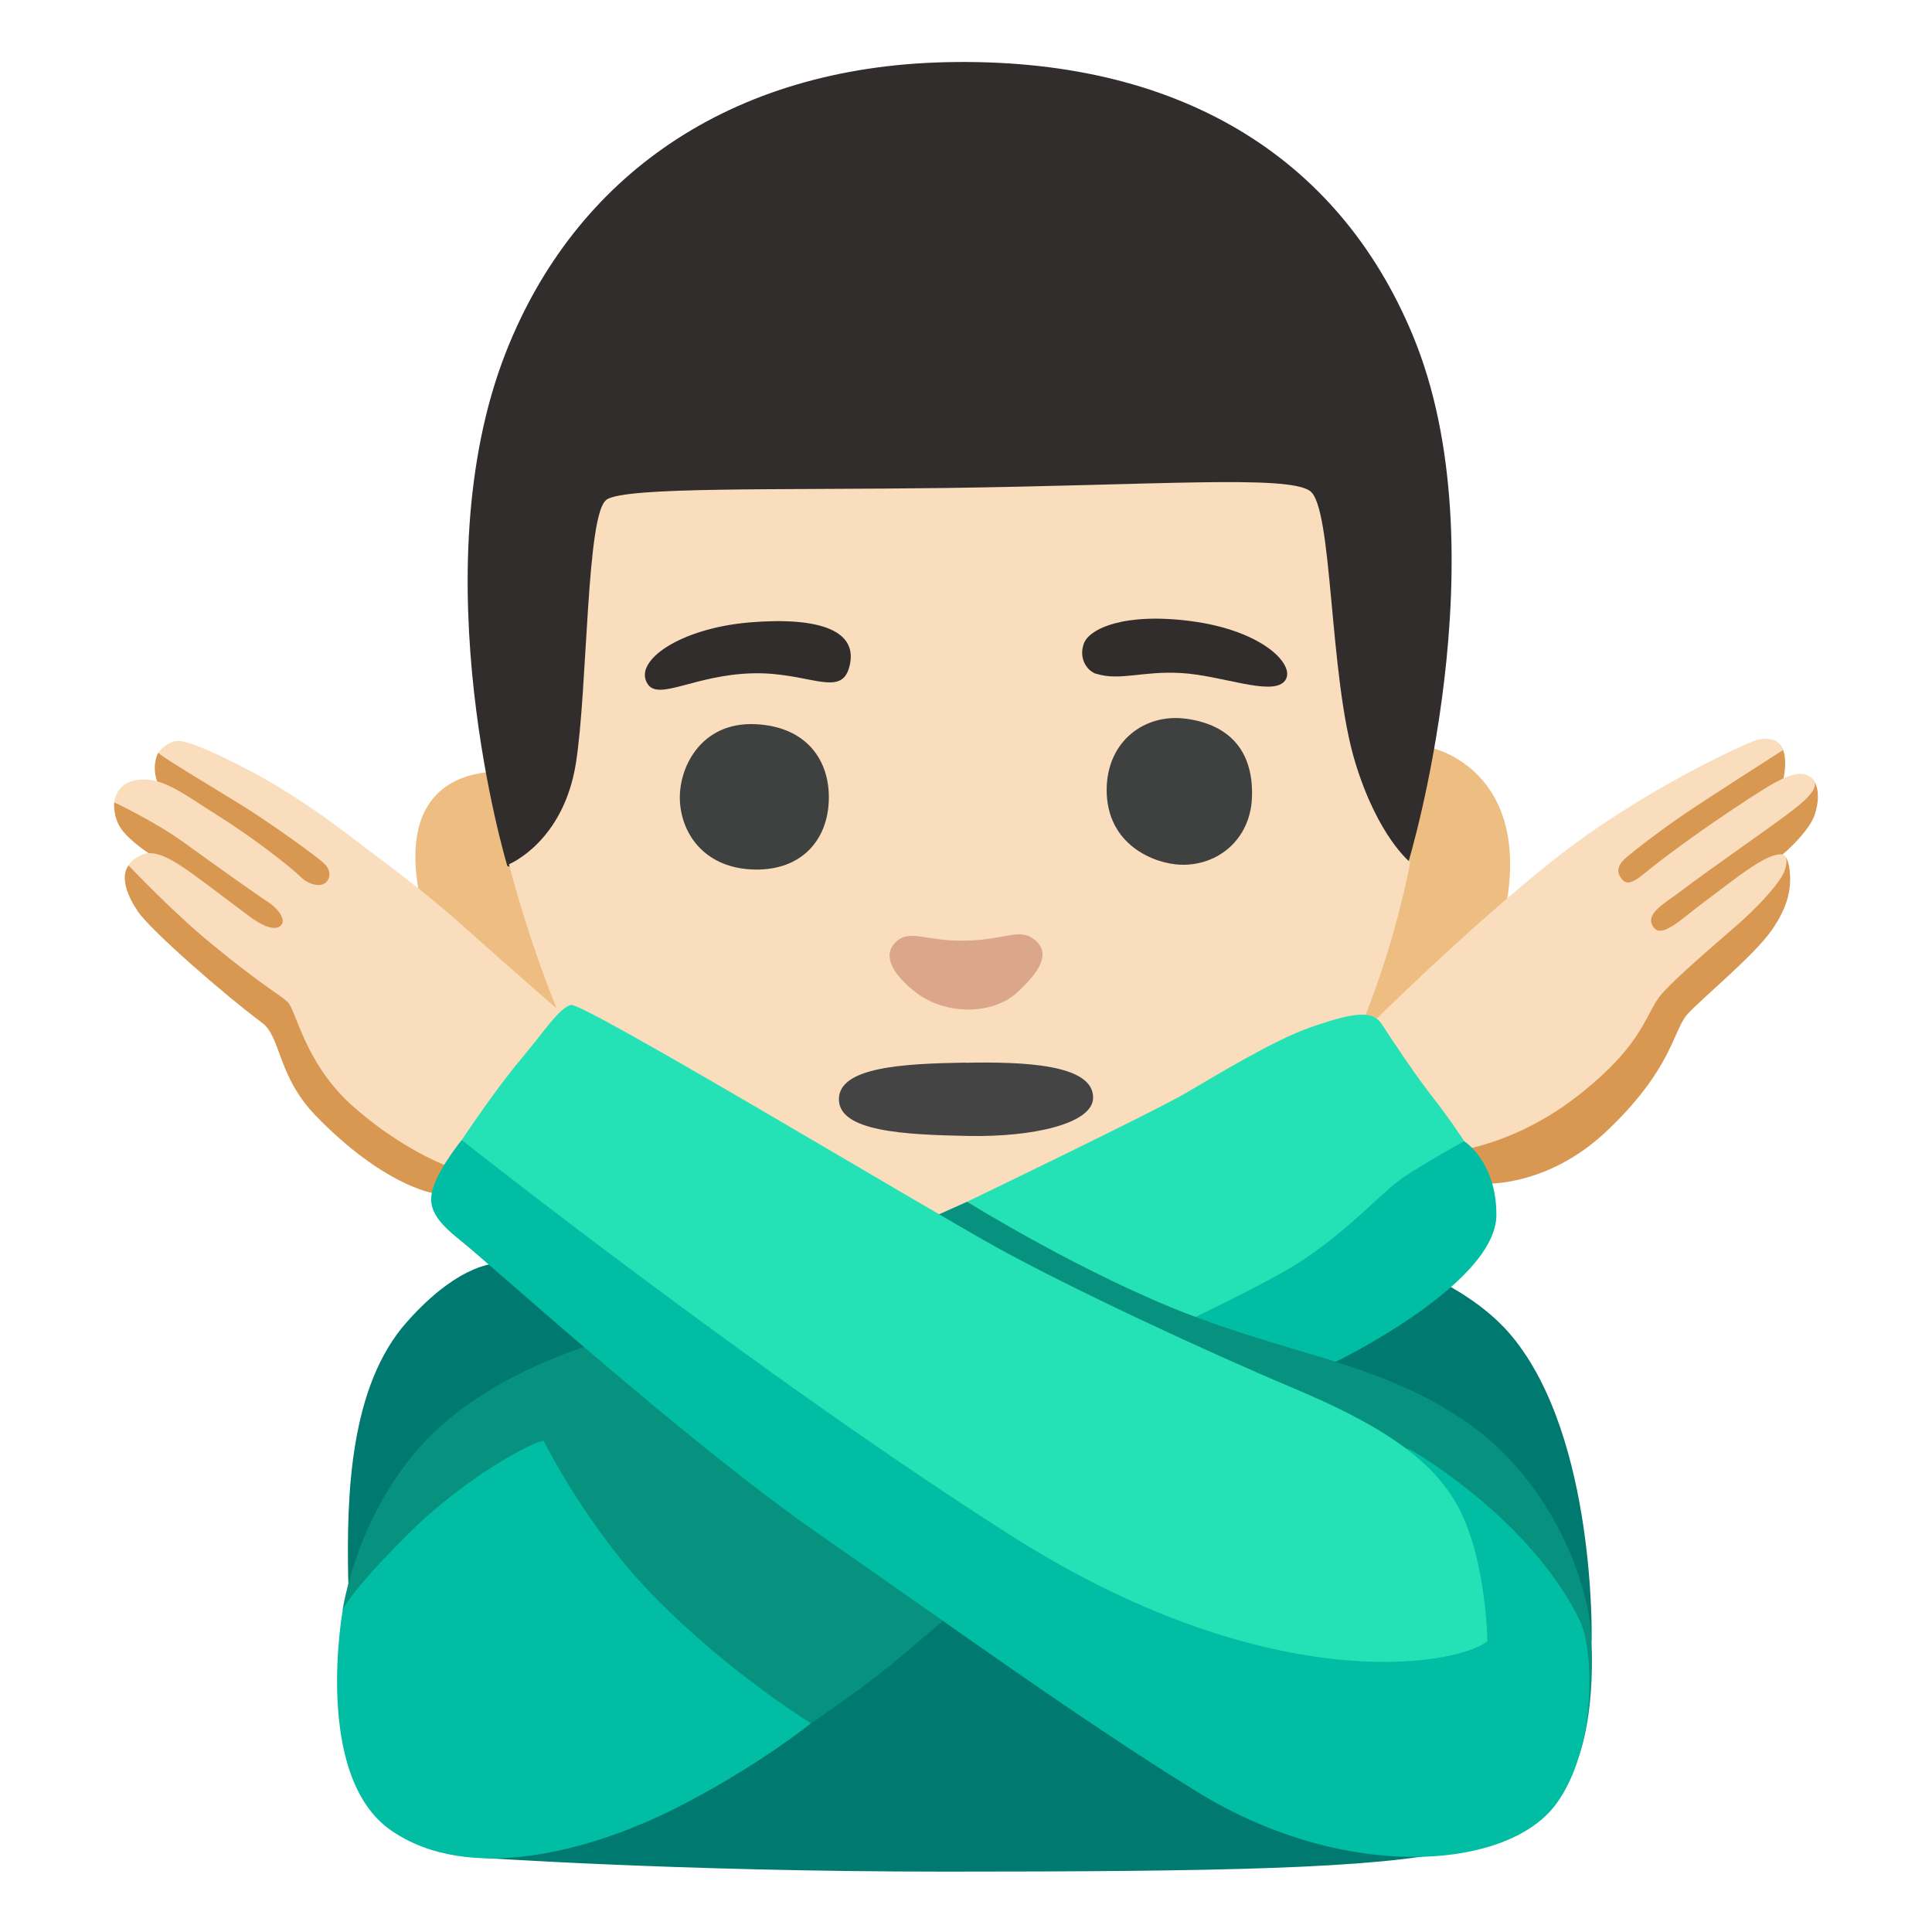 <svg enable-background="new 0 0 128 128" viewBox="0 0 128 128" xmlns="http://www.w3.org/2000/svg"><path d="m89.82 68.55s8.34.08 9.95-8.47c1.69-9.02-4.8-10.49-4.8-10.49z" fill="#edbd82"/><path d="m33.69 51.16s-8.27-1.1-5.66 9.2c2.27 8.95 10.8 8.19 10.8 8.19l-5.15-17.39z" fill="#edbd82"/><path d="m61.84 67.44-28.23-10.07s-5.85-19.39-.09-34.04c4.58-11.64 14.81-18.88 29.14-19.21 15.31-.35 25.98 6.18 30.93 18.07 5.98 14.35-.29 34.96-.29 34.96l-31.45 10.3z" fill="#312d2d"/><path d="m40.19 33.11c-1.35.86-1.25 12.45-2.03 17.42-.82 5.26-4.44 6.73-4.44 6.73s1.94 7.7 4.99 13.56c4.19 8.06 12.58 16.3 25.49 16.31 10.75 0 16.95-5.71 21.05-10.65 6.09-7.34 8.18-19.35 8.18-19.35s-2.14-1.69-3.64-6.61c-1.76-5.74-1.47-16.94-3.01-18s-10.03-.38-24.12-.19c-11.18.15-21.13-.1-22.48.77z" fill="#f9ddbd"/><path d="m64 62.32c-2.72.07-3.74-.84-4.7.14-.87.9-.08 2.17 1.39 3.3 2 1.53 5.08 1.46 6.67.02 1.57-1.43 2.25-2.63 1.22-3.49s-1.81-.04-4.58.03z" fill="#dba689"/><path d="m42.91 45.32c.74 1.12 3.1-.6 6.91-.71 3.71-.11 5.87 1.65 6.44-.39.68-2.42-1.91-3.36-6.52-2.99-4.72.38-7.83 2.59-6.83 4.09z" fill="#312d2d"/><path d="m72.64 44.64c1.56.49 3.07-.2 5.6-.05 2.69.15 5.94 1.52 6.84.57s-1.26-3.37-6.18-4.01c-4.44-.58-6.73.51-7.09 1.48s.19 1.82.83 2.02z" fill="#312d2d"/><path d="m50.06 47.98c-3.64-.18-5.16 2.93-5.01 5.17s1.76 4.41 4.97 4.46c3.05.05 4.8-1.91 4.89-4.57s-1.47-4.9-4.85-5.06z" fill="#3f4040"/><path d="m78.59 47.62c-2.71-.38-5.27 1.46-5.27 4.72 0 3.64 3.15 4.89 4.9 4.95 2.5.08 4.58-1.7 4.72-4.36.15-2.99-1.31-4.89-4.34-5.31z" fill="#3f4040"/><path d="m63.96 70.4c-4.12.07-8.38.29-8.38 2.43s4.34 2.35 8.6 2.43 8.18-.81 8.24-2.5c.07-2.28-4.71-2.42-8.46-2.35z" fill="#444"/><path d="m102.26 64.99-7.32 11.65 3.78 1.77s3.92.09 7.65-3.4c4.46-4.19 4.46-6.76 5.44-7.83s4.4-3.87 5.57-5.55 1.3-2.9 1.19-3.95-.49-1.05-.49-1.05 1.8-1.5 2.17-2.71c.44-1.45-.02-2.1-.02-2.1h-2.12s.52-1.95-.3-2.58-10.62 5.94-10.62 5.94l-4.91 9.81z" fill="#d89852"/><path d="m85.89 72.57 5.04-4.81s6.23-6.2 12-10.79c5.78-4.59 12.63-7.66 13.35-7.91.34-.12.9-.17 1.31 0s.53.64.53.64-5.06 3.23-6.65 4.32-3 2.18-3.71 2.78-.66 1.09-.22 1.53 1.15-.27 1.91-.87 2.6-2.01 5.41-3.88c3.04-2.02 4.2-2.73 5.13-2.07s-.87 1.91-1.97 2.73-5.24 3.71-6.44 4.64-2.78 1.69-1.97 2.62c.56.64 1.94-.74 3.25-1.71 1.99-1.47 4.17-3.31 5.2-3.18.48.06.31.93 0 1.44-.65 1.07-2.04 2.4-2.74 3.03-1.04.93-3.95 3.37-5.15 4.68s-1.06 3.18-5.41 6.66c-4.42 3.55-8.63 3.88-8.63 3.88l-10.25-3.73z" fill="#f9ddbd"/><path d="m33.05 83.7s-2.48-.19-6.09 3.88c-3.79 4.26-4 11.45-3.89 16.99s3.56 14.81 3.56 14.81l4.79 3.67s13.31.95 31.23.95 28.58-.19 33.79-1.41 9.01-13.96 9.01-13.96.3-13.29-5.24-20.05-20.39-7.76-20.39-7.76l-46.76 2.88z" fill="#007a71"/><path d="m86.11 77.83-12.15 12.29 14.44.15s10.74-5.18 10.74-9.78c0-3.57-2.15-4.89-2.15-4.89l-10.89 2.22z" fill="#00bda3"/><path d="m62.04 86.27 2.03-6.65s12.34-5.94 14.49-7.2 5.93-3.56 8.3-4.37 4-1.26 4.67-.22 2.3 3.48 3.41 4.89 2.07 2.89 2.07 2.89-2.44 1.33-4 2.37-4.07 4.07-8 6.3c-2.63 1.49-7.63 3.85-7.63 3.85l-15.33-1.85z" fill="#24e2b5"/><path d="m33.81 117.38-11.11-10.71s.99-7.01 6.2-11.91c5.98-5.62 15.91-7.11 15.91-7.11l17.14-7.08 2.12-.95s7.76 4.83 14.87 7.53 12.51 3.23 18.02 6.93 8.29 10.31 8.48 14.55c.24 5.27-.91 7.91-.91 7.91l-40.33-10.61s-4.75 4.04-5.7 4.79c-2 1.58-4.77 3.45-4.77 3.45l-19.92 3.2z" fill="#06927f"/><path d="m36.02 95.46c-.6 0-5.1 2.3-9.01 6.2s-4.3 5-4.3 5-2 11.01 3.2 14.61 13.31 1.3 18.71-1.4 9.11-5.7 9.11-5.7-5.4-3.3-10.41-8.41c-4.43-4.52-7.31-10.31-7.31-10.31z" fill="#00bda3"/><path d="m30.97 63.73.76 15.18-3.11.12s-3.25-.52-7.7-5.11c-2.54-2.62-2.3-5.23-3.56-6.16-2.4-1.78-7.37-6.1-8.23-7.38-1.49-2.21-.6-3.05-.6-3.05l1.46-.71s-1.34-.84-1.94-1.68-.48-1.79-.48-1.79l3.11-.78s-.37-.57-.42-1.32.24-1.2.24-1.2l4.3 1.32 16.16 12.56z" fill="#d89852"/><path d="m37.53 67.38s-3.49-3.02-7.04-6.2c-2.45-2.19-5.27-4.24-6.22-4.96s-4.03-3.22-7.82-5.21c-1.88-.99-3.91-1.92-4.63-1.92s-1.26.66-1.32.78 3.47 2.21 5.5 3.47 5.08 3.47 5.5 3.89.42.96.06 1.26-1.14.12-1.67-.42-3.04-2.52-5.32-3.95c-2.57-1.61-3.95-2.81-5.74-2.39-1.16.27-1.26 1.43-1.26 1.43s2.69 1.26 4.66 2.69 4.84 3.47 5.5 3.89 1.24 1.17.9 1.55c-.42.48-1.38-.06-1.97-.48s-2.75-2.09-4.01-2.99-2.39-1.55-3.23-1.2c-.76.33-.9.72-.9.72s2.9 3.07 5.5 5.2c3.35 2.75 4.42 3.29 5.02 3.83s1.12 4.08 4.36 6.94c4.07 3.58 7.59 4.42 7.59 4.42l6.52-10.34z" fill="#f9ddbd"/><path d="m59.87 86.09-29.28-10.56s-1.31 1.61-1.81 2.92-.2 2.21 1.71 3.72 14.99 13.38 23.84 19.52 16.99 12.08 24.95 17c9.76 6.04 20.62 5.25 23.84.8 2.71-3.73 2.46-10.21 1.57-12.07-3.29-6.86-11.23-11.37-11.23-11.37l-33.6-9.96z" fill="#00bda3"/><path d="m98.54 108.75c-2.33 1.71-14.73 3.7-31.63-7.06-16.73-10.66-36.32-26.16-36.32-26.16s2.21-3.32 3.82-5.23 2.62-3.52 3.42-3.72 23.34 13.38 28.27 16.1 13.78 6.84 19.52 9.26c5.73 2.41 9.46 4.73 11.17 8.25s1.75 8.57 1.75 8.56z" fill="#24e2b5"/></svg>